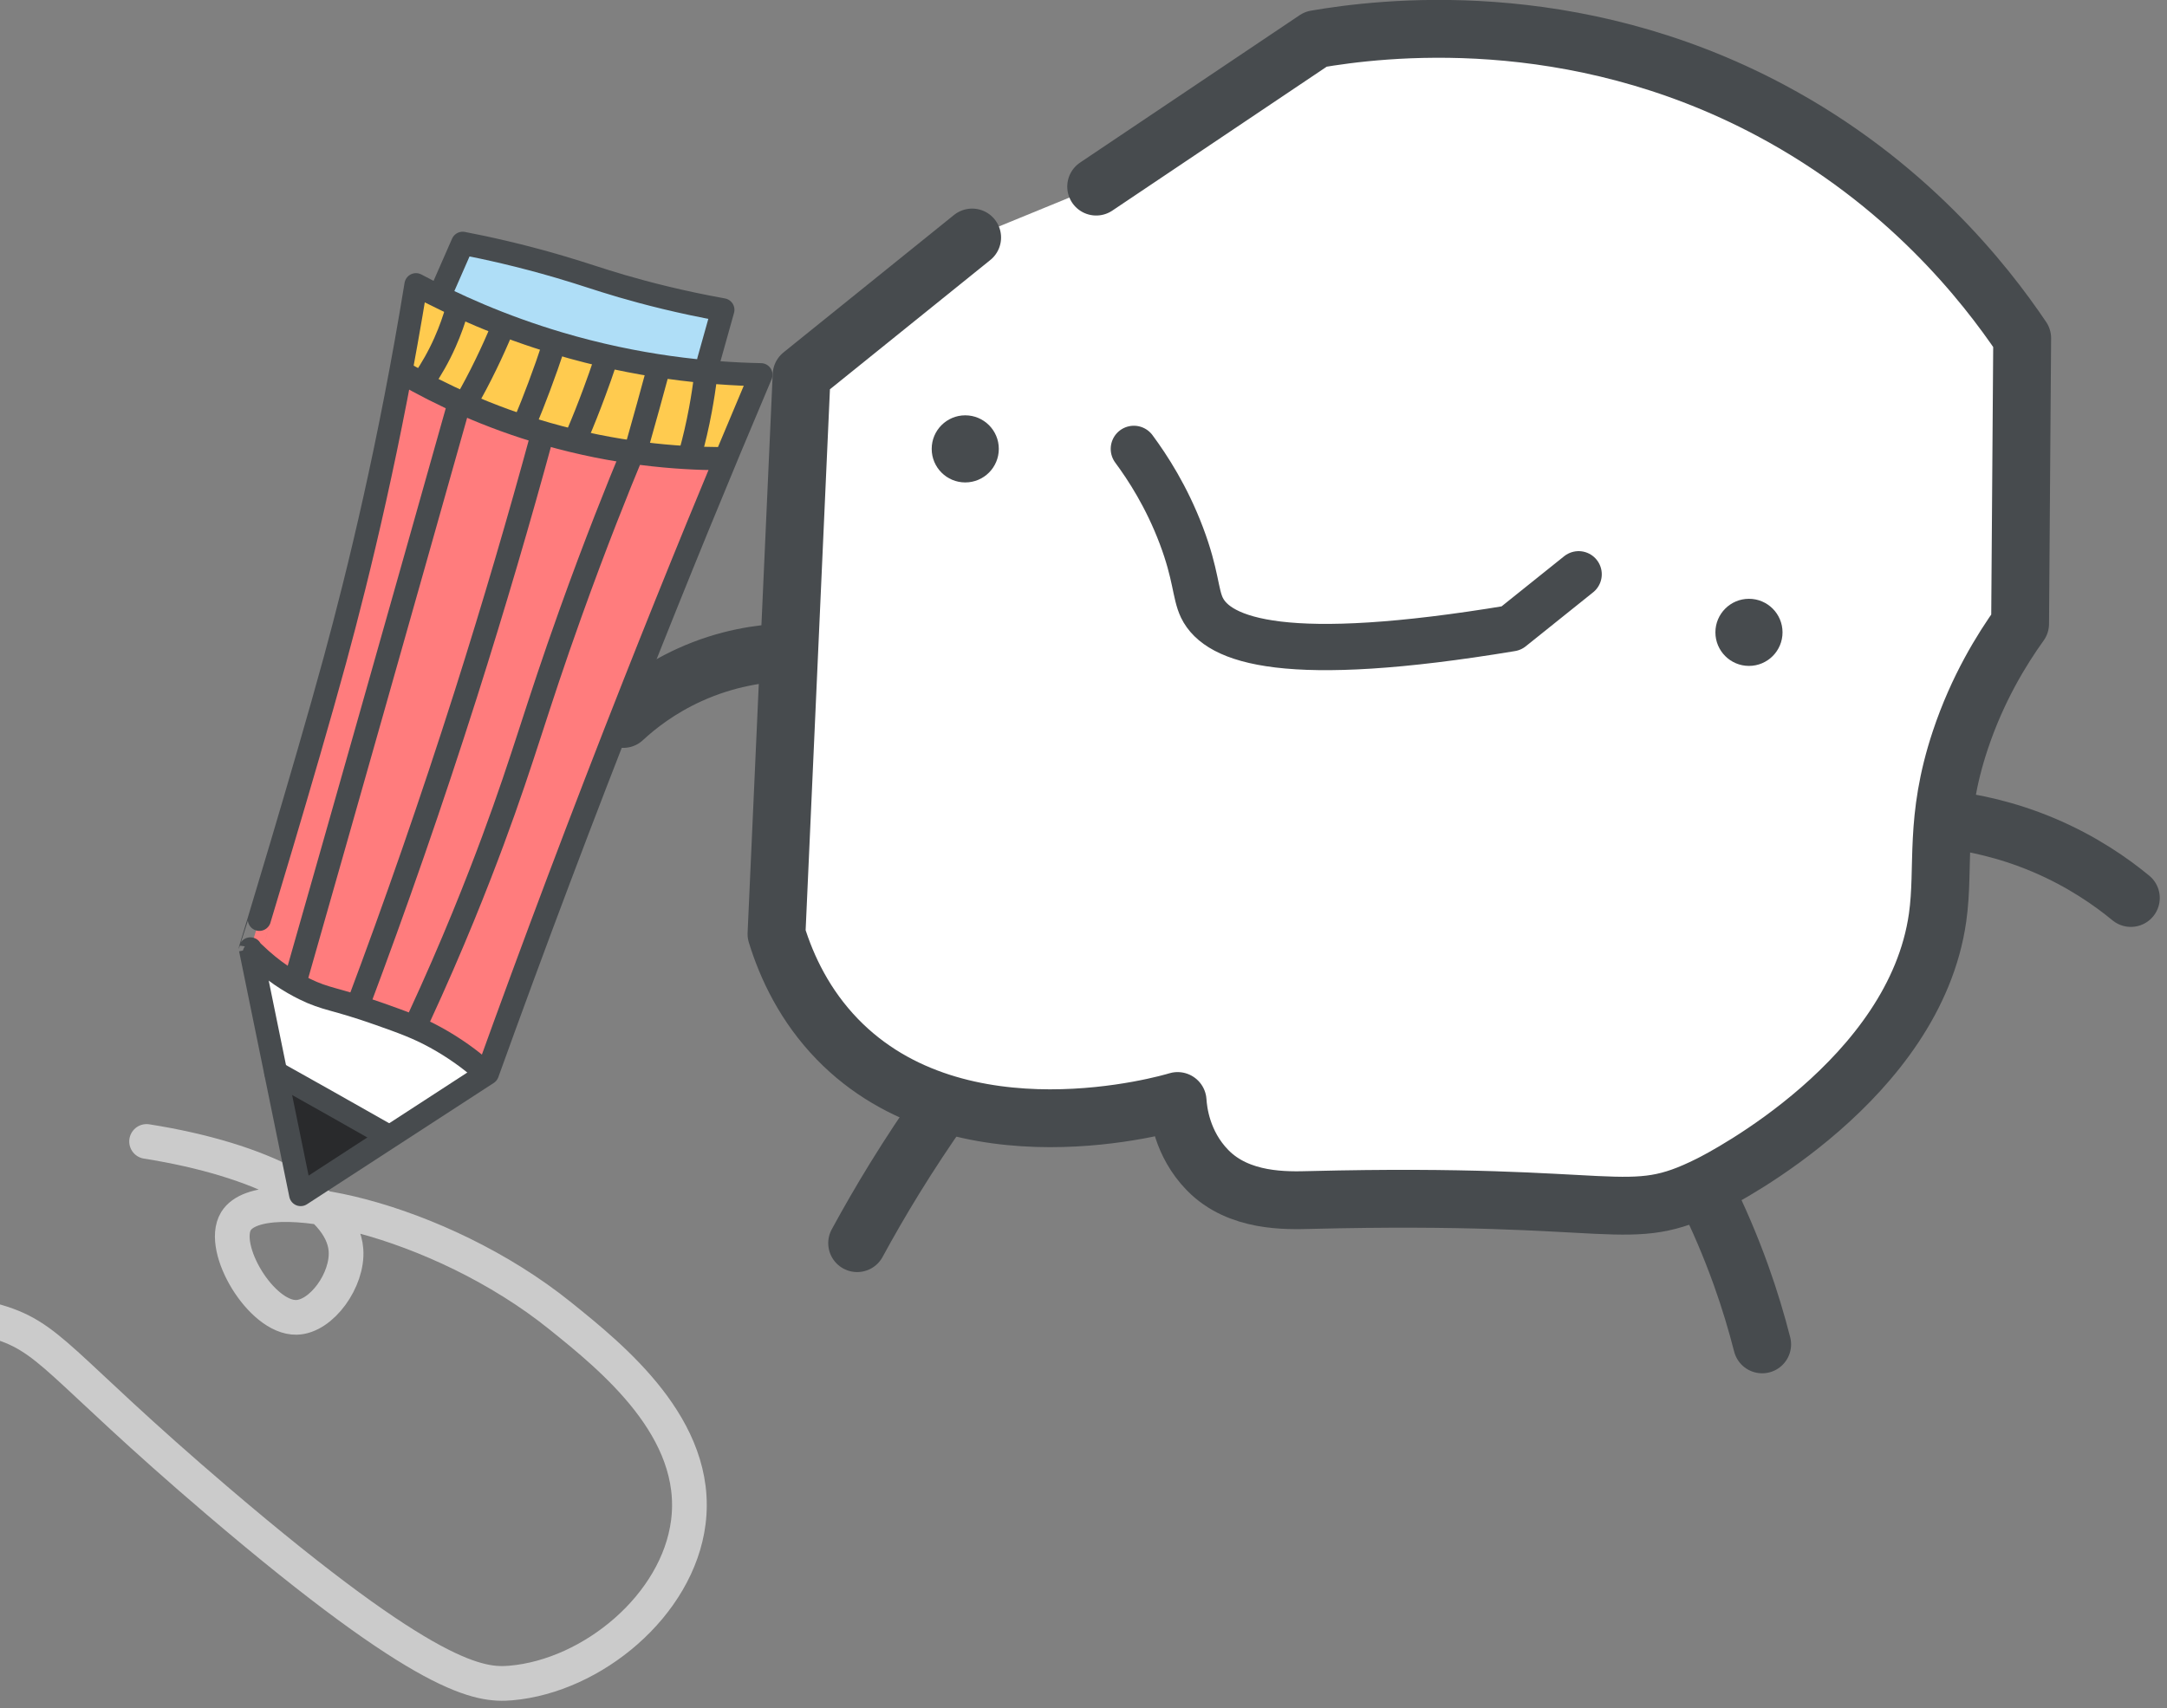 <svg width="156" height="123" viewBox="0 0 156 123" fill="none" xmlns="http://www.w3.org/2000/svg">
<rect x="0" y="0" width="156" height="123" fill="#808080" stroke="none"/>
<g clip-path="url(#clip0_18_53759)">
<path d="M69.983 17.103L57.708 27C57.104 40.42 56.504 53.841 55.9 67.257C56.646 69.686 57.958 72.435 60.278 74.83C69.054 83.877 84.128 79.482 84.774 79.282C84.82 79.999 85.061 82.34 86.927 84.256C89.193 86.588 92.667 86.451 94.35 86.409C116.938 85.847 117.068 88.292 123.078 85.297C124.082 84.797 137.836 77.716 139.485 66.07C140.006 62.396 139.21 59.035 141.118 53.303C142.359 49.575 144.105 46.756 145.425 44.914C145.475 38.058 145.525 31.206 145.575 24.35C142.867 20.335 137.207 13.137 127.46 7.943C113.111 0.296 99.344 2.029 94.725 2.82C89.456 6.36 84.183 9.897 78.913 13.437C75.935 14.658 72.957 15.878 69.979 17.099L69.983 17.103Z" fill="white"/>
<path d="M-56.75 104.562C-43.076 105.928 -32.904 103.941 -26.165 101.888C-13.839 98.139 -8.82 92.903 -0.627 95.056C3.717 96.198 3.959 98.106 15.705 108.123C30.863 121.052 34.566 121.381 36.786 121.19C42.646 120.677 48.794 115.596 49.552 109.61C50.406 102.871 44.083 97.772 40.347 94.765C31.596 87.709 18.821 84.939 16.988 87.934C15.801 89.879 18.808 94.915 21.337 94.861C23.148 94.823 25.064 92.157 24.906 90.012C24.652 86.534 18.871 83.51 10.553 82.194" stroke="#CBCBCB" stroke-width="2.499" stroke-linecap="round" stroke-linejoin="round"/>
<path d="M69.983 17.103L57.708 27C57.104 40.42 56.504 53.841 55.9 67.257C56.646 69.686 57.958 72.435 60.278 74.83C69.054 83.877 84.128 79.482 84.774 79.282C84.82 79.999 85.061 82.34 86.927 84.256C89.193 86.588 92.667 86.451 94.35 86.409C116.938 85.847 117.068 88.292 123.078 85.297C124.082 84.797 137.836 77.716 139.485 66.07C140.006 62.396 139.21 59.035 141.118 53.303C142.359 49.576 144.105 46.756 145.425 44.915C145.475 38.059 145.525 31.207 145.575 24.351C142.867 20.335 137.207 13.137 127.46 7.943C113.111 0.296 99.344 2.029 94.725 2.82C89.456 6.361 84.183 9.897 78.913 13.437" stroke="#474B4E" stroke-width="4.165" stroke-linecap="round" stroke-linejoin="round"/>
<path d="M44.866 51.771C45.887 50.825 47.457 49.592 49.619 48.605C52.339 47.364 54.796 47.06 56.342 46.989" stroke="#474B4E" stroke-width="4.165" stroke-linecap="round" stroke-linejoin="round"/>
<path d="M153.397 64.662C151.998 63.509 149.907 62.034 147.112 60.851C144.4 59.706 141.959 59.227 140.185 59.018" stroke="#474B4E" stroke-width="4.165" stroke-linecap="round" stroke-linejoin="round"/>
<path d="M126.856 96.806C126.46 95.257 125.965 93.586 125.336 91.833C124.553 89.65 123.699 87.692 122.849 85.968" stroke="#474B4E" stroke-width="4.165" stroke-linecap="round" stroke-linejoin="round"/>
<path d="M61.706 89.517C62.527 88.005 63.427 86.443 64.414 84.839C65.543 83.01 66.676 81.303 67.792 79.716" stroke="#474B4E" stroke-width="4.165" stroke-linecap="round" stroke-linejoin="round"/>
<path d="M81.625 32.323C82.621 33.668 83.983 35.763 85.041 38.558C86.115 41.399 86.032 42.732 86.523 43.757C87.69 46.164 92.58 47.934 108.795 45.239C110.411 43.944 112.028 42.649 113.644 41.353" stroke="#474B4E" stroke-width="3.332" stroke-linecap="round" stroke-linejoin="round"/>
<path d="M69.487 34.739C70.822 34.739 71.903 33.657 71.903 32.323C71.903 30.989 70.822 29.907 69.487 29.907C68.153 29.907 67.072 30.989 67.072 32.323C67.072 33.657 68.153 34.739 69.487 34.739Z" fill="#474B4E"/>
<path d="M125.906 47.951C127.241 47.951 128.322 46.869 128.322 45.535C128.322 44.201 127.241 43.119 125.906 43.119C124.572 43.119 123.49 44.201 123.49 45.535C123.49 46.869 124.572 47.951 125.906 47.951Z" fill="#474B4E"/>
<path d="M34.603 76.95C33.878 76.329 32.795 75.496 31.358 74.709C30.05 73.993 29.005 73.618 27.31 73.018C24.036 71.86 23.507 72.002 21.899 71.206C20.912 70.719 19.637 69.94 18.296 68.64L18.029 68.34C18.029 68.34 19.221 74.155 21.645 86.022C26.127 83.11 30.608 80.199 35.09 77.287C34.928 77.175 34.761 77.062 34.599 76.95H34.603Z" fill="white"/>
<path d="M34.603 76.95C33.878 76.329 32.795 75.496 31.358 74.709C30.05 73.993 29.005 73.618 27.31 73.018C24.036 71.86 23.507 72.001 21.899 71.206C20.912 70.719 19.637 69.94 18.296 68.64L18.029 68.34C18.029 68.34 21.945 55.503 24.115 47.543C25.539 42.307 27.289 35.23 28.901 26.541L29.109 26.916C31.658 28.378 35.099 30.028 39.352 31.248C44.3 32.669 48.669 33.023 51.889 33.035L52.272 32.989C50.065 38.292 47.874 43.694 45.704 49.192C41.934 58.735 38.402 68.111 35.099 77.296" fill="#FF7C7D"/>
<path d="M27.863 81.982C25.793 83.327 23.719 84.672 21.649 86.018C21.07 83.181 20.487 80.345 19.908 77.508L19.854 77.233C21.045 77.9 22.236 78.566 23.432 79.241C24.881 80.057 26.322 80.874 27.759 81.69C27.793 81.786 27.83 81.882 27.863 81.978V81.982Z" fill="#292A2C"/>
<path d="M29.109 26.908C31.658 28.37 35.099 30.02 39.352 31.24C44.3 32.66 48.669 33.014 51.889 33.027L52.268 32.981C53.205 30.732 54.051 28.716 54.784 26.987C50.952 26.912 45.895 26.416 40.214 24.73C36.111 23.509 32.675 21.964 29.95 20.506C29.605 22.501 29.255 24.496 28.909 26.487C28.976 26.629 29.042 26.766 29.109 26.908Z" fill="#FFCB4F"/>
<path d="M50.86 26.771C47.865 26.5 44.229 25.921 40.218 24.73C36.873 23.738 34.003 22.534 31.637 21.372L31.846 20.852L33.307 17.519C34.978 17.84 37.402 18.365 40.293 19.215C42.159 19.765 42.967 20.077 44.77 20.606C46.524 21.118 48.99 21.76 52.039 22.309C51.697 23.53 51.356 24.746 51.014 25.967C50.96 26.233 50.91 26.504 50.856 26.771H50.86Z" fill="#AFDEF7"/>
<path d="M18.029 68.336C18.029 68.336 19.221 74.151 21.645 86.018C26.127 83.106 30.608 80.195 35.09 77.283C38.398 68.099 41.925 58.727 45.695 49.18C48.69 41.595 51.722 34.197 54.78 26.983C50.948 26.908 45.891 26.412 40.209 24.725C36.107 23.505 32.67 21.96 29.946 20.502C28.076 31.981 25.852 41.133 24.11 47.53C21.94 55.494 18.025 68.332 18.025 68.328L18.029 68.336Z" stroke="#474B4E" stroke-width="1.666" stroke-linecap="round" stroke-linejoin="round"/>
<path d="M31.846 20.852L33.307 17.519C34.978 17.84 37.402 18.365 40.293 19.215C42.159 19.765 42.967 20.077 44.77 20.606C46.524 21.118 48.99 21.76 52.039 22.309C51.697 23.53 51.356 24.746 51.014 25.967" stroke="#474B4E" stroke-width="1.666" stroke-linecap="round" stroke-linejoin="round"/>
<path d="M29.109 26.908C31.658 28.37 35.099 30.02 39.351 31.24C44.3 32.66 48.669 33.014 51.889 33.027" stroke="#474B4E" stroke-width="1.666" stroke-linecap="round" stroke-linejoin="round"/>
<path d="M18.3 68.64C19.641 69.94 20.916 70.719 21.903 71.206C23.515 72.002 24.04 71.86 27.314 73.018C29.009 73.618 30.055 73.993 31.362 74.709C32.795 75.496 33.882 76.329 34.607 76.95" stroke="#474B4E" stroke-width="1.666" stroke-linecap="round" stroke-linejoin="round"/>
<path d="M19.854 77.237C21.045 77.904 22.236 78.57 23.432 79.245C24.881 80.061 26.322 80.878 27.759 81.694" stroke="#474B4E" stroke-width="1.666" stroke-linecap="round" stroke-linejoin="round"/>
<path d="M21.336 70.394C23.161 64 24.977 57.611 26.789 51.217C28.867 43.882 30.946 36.542 33.012 29.199" stroke="#474B4E" stroke-width="1.666" stroke-linecap="round" stroke-linejoin="round"/>
<path d="M25.806 72.285C28.455 65.233 31.05 57.794 33.537 49.975C35.569 43.573 37.398 37.338 39.039 31.294" stroke="#474B4E" stroke-width="1.666" stroke-linecap="round" stroke-linejoin="round"/>
<path d="M30.117 73.405C32.633 67.974 34.386 63.488 35.486 60.526C37.773 54.362 38.523 51.267 41.068 44.165C42.896 39.058 44.529 35.01 45.545 32.565" stroke="#474B4E" stroke-width="1.666" stroke-linecap="round" stroke-linejoin="round"/>
<path d="M30.55 27.333C31.037 26.608 31.562 25.721 32.033 24.659C32.416 23.797 32.695 22.993 32.899 22.276" stroke="#474B4E" stroke-width="1.666" stroke-linecap="round" stroke-linejoin="round"/>
<path d="M33.587 28.895C34.049 28.083 34.516 27.208 34.969 26.271C35.415 25.358 35.807 24.48 36.157 23.634" stroke="#474B4E" stroke-width="1.666" stroke-linecap="round" stroke-linejoin="round"/>
<path d="M37.81 30.382C38.152 29.565 38.485 28.72 38.814 27.841C39.197 26.825 39.543 25.833 39.86 24.871" stroke="#474B4E" stroke-width="1.666" stroke-linecap="round" stroke-linejoin="round"/>
<path d="M41.572 31.307C41.984 30.34 42.388 29.328 42.779 28.27C43.067 27.5 43.334 26.741 43.579 26" stroke="#474B4E" stroke-width="1.666" stroke-linecap="round" stroke-linejoin="round"/>
<path d="M45.837 32.202C46.12 31.211 46.399 30.207 46.678 29.199C46.911 28.349 47.141 27.504 47.37 26.666" stroke="#474B4E" stroke-width="1.666" stroke-linecap="round" stroke-linejoin="round"/>
<path d="M49.702 32.644C49.969 31.681 50.215 30.636 50.423 29.511C50.577 28.687 50.698 27.891 50.789 27.137" stroke="#474B4E" stroke-width="1.666" stroke-linecap="round" stroke-linejoin="round"/>
</g>
<defs>
<clipPath id="clip0_18_53759">
<rect width="213.48" height="122.472" fill="white" transform="translate(-58)"/>
</clipPath>
</defs>
</svg>

